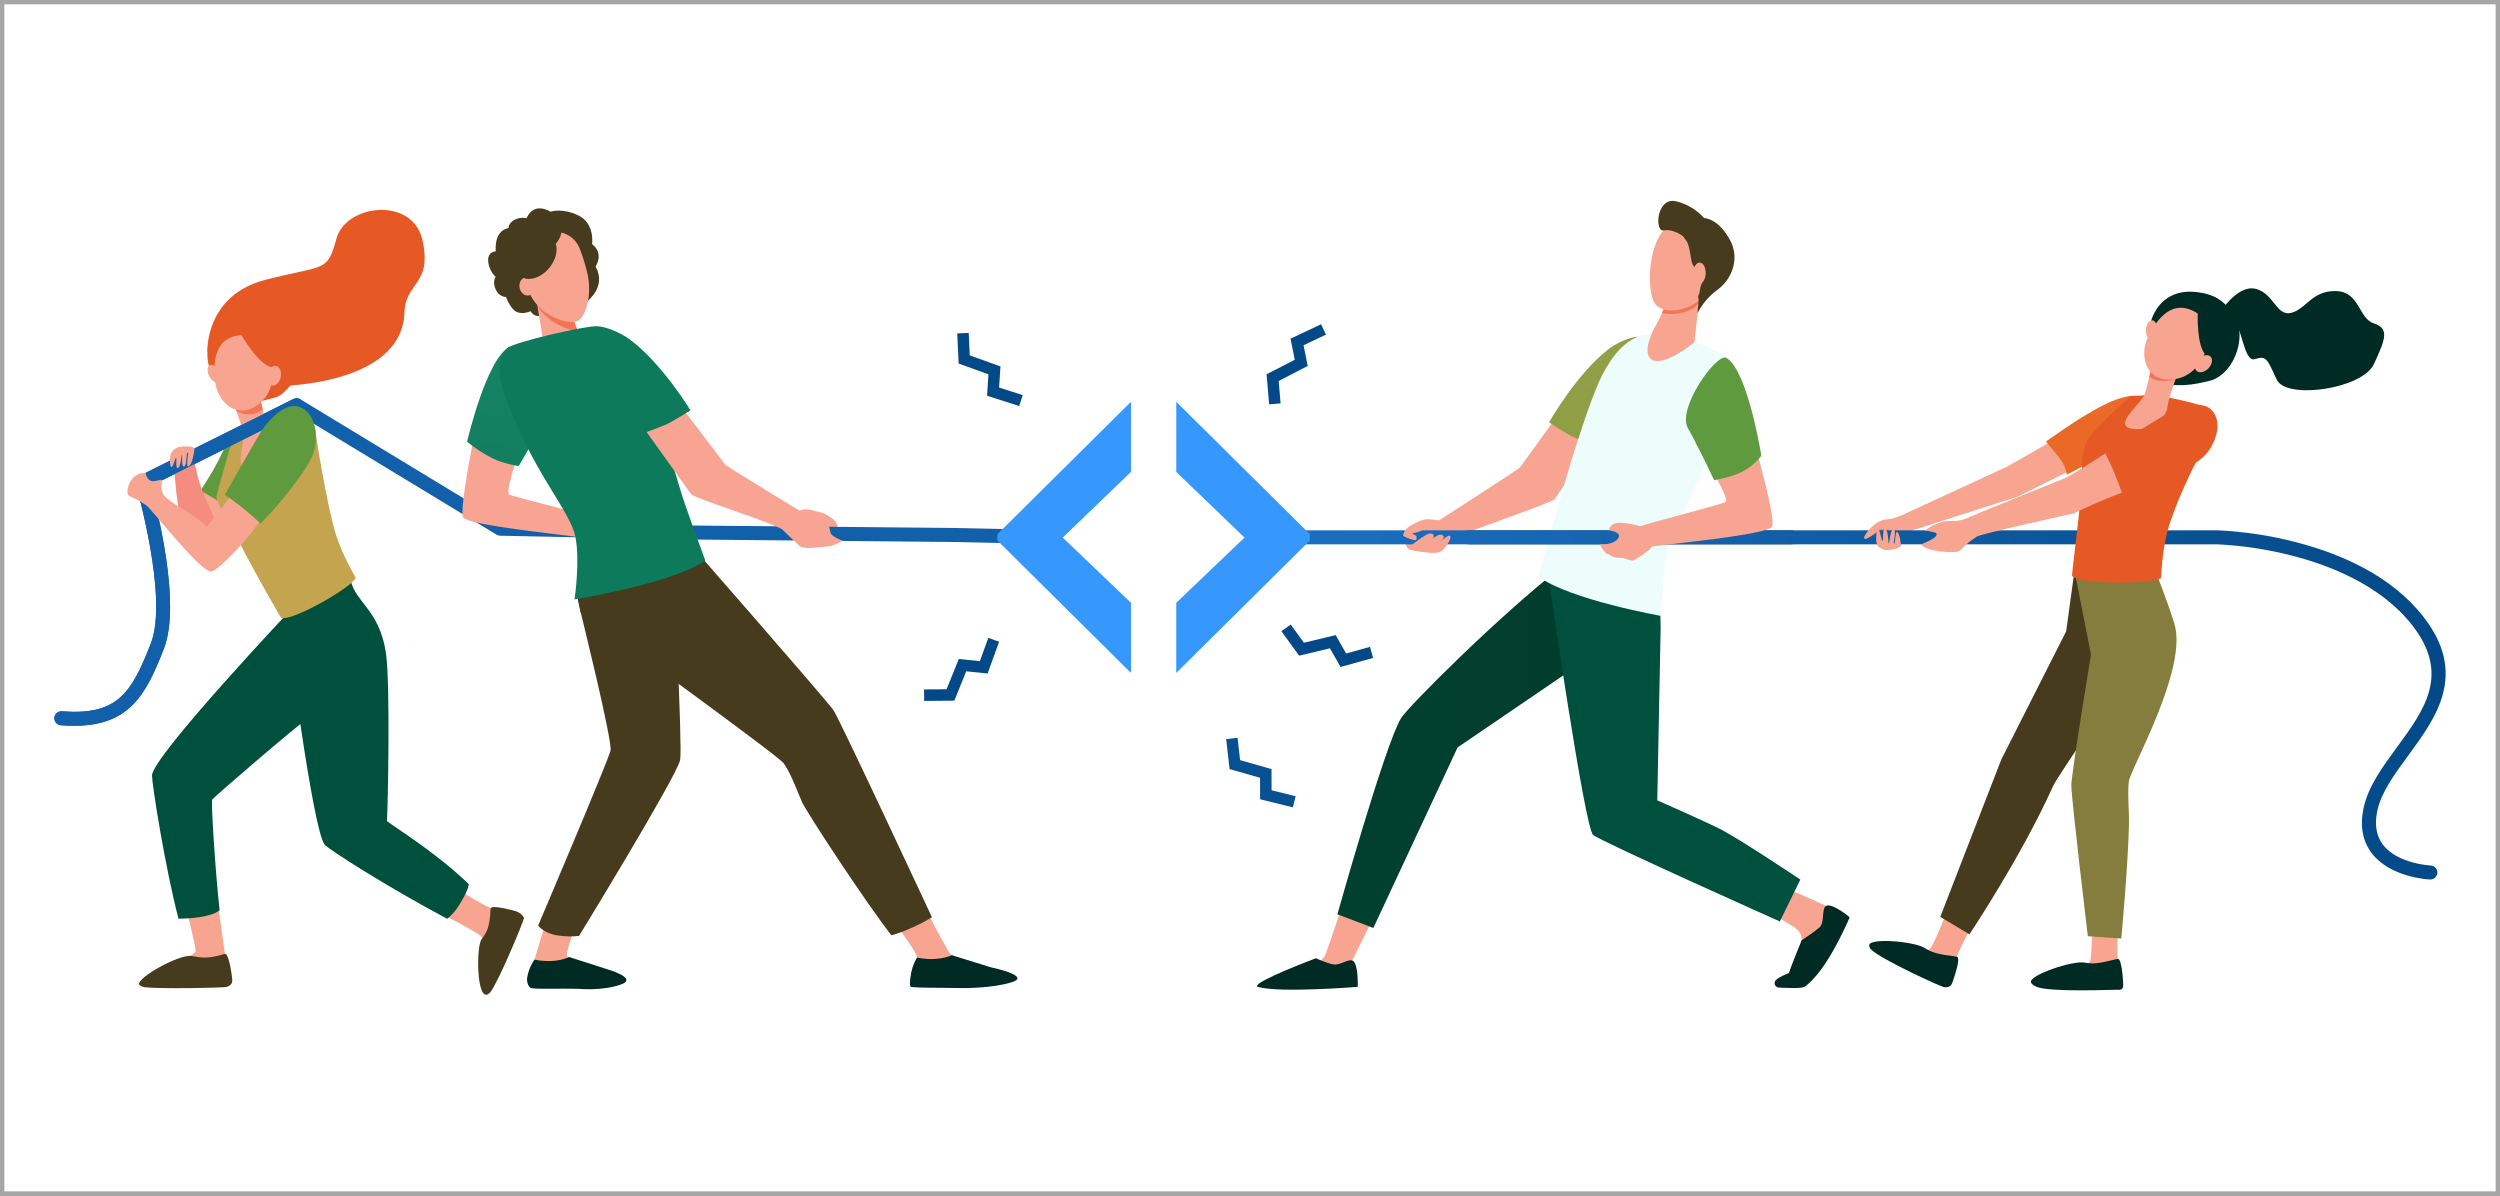 <svg width="230" height="110" viewBox="0 0 230 110" fill="none" xmlns="http://www.w3.org/2000/svg">
<rect x="0" y="0" width="230" height="110" fill="#808080" stroke="none"/>
<rect x="0.2" y="0.2" width="229.6" height="109.6" fill="white"/>
<path d="M192.33 88.251C192.048 89.697 188.247 90.182 188.396 90.562C188.545 90.942 194.858 90.978 194.858 90.978L195.239 90.158C195.307 89.683 195.199 89.199 194.935 88.798C194.641 88.369 194.814 83.814 195.441 80.162C194.338 80.264 193.602 80.425 192.492 80.476C192.515 84.124 192.488 87.441 192.33 88.251Z" fill="#F7A491"/>
<path d="M194.814 88.214C195.213 88.113 195.321 90.203 195.336 90.644C195.351 91.138 194.899 91.063 194.83 91.057C194.564 91.033 188.516 91.325 187.314 90.767C186.976 90.611 186.862 90.438 186.844 90.37C186.669 89.71 190.691 88.345 191.805 88.561C192.531 88.699 193.017 88.672 194.814 88.214Z" fill="#002A24"/>
<path d="M172.42 49.956C172.42 49.956 172.576 47.879 173.938 47.748C174.112 47.732 175.059 47.358 175.059 47.358L184.635 42.94L188.877 40.518C189.544 41.401 190.371 42.258 190.381 43.328L185.631 45.687L175.776 48.851L174.924 50.09L172.42 49.956Z" fill="#F7A491"/>
<path d="M172.888 48.659L175.586 49.003L172.6 49.383L172.888 48.659Z" fill="#F47458"/>
<path d="M188.23 40.616C188.23 40.616 190.893 38.744 191.865 38.194C192.837 37.643 194.326 36.681 195.951 36.432C197.098 36.257 195.227 41.012 195.227 41.012L190.131 43.678C190.121 42.609 188.897 41.499 188.23 40.616Z" fill="url(#paint0_linear_2728_1907)"/>
<path d="M124.393 88.389L124.657 89.577C124.725 89.938 124.314 90.306 123.985 90.353C122.656 90.544 119.517 89.456 120.752 88.88C120.863 88.829 121.721 88.3 121.896 87.915C122.208 87.225 124.393 80.62 124.393 80.62L127.538 82.07L124.393 88.389Z" fill="#F7A491"/>
<path d="M124.912 90.789C124.912 90.789 124.991 88.687 124.459 88.387C124.073 88.171 123.33 88.811 122.72 88.731C122.111 88.651 121.065 88.159 121.065 88.159C118.659 89.07 114.99 90.588 115.745 90.801C117.772 91.373 124.912 90.789 124.912 90.789Z" fill="#002A24"/>
<path d="M131.569 48.406C132.075 48.076 139.526 43.293 139.842 43.001L145.518 35.132L149.84 35.865C149.84 35.865 143.321 45.522 143.041 45.905C142.762 46.289 134.522 49.002 133.371 49.73C133.371 49.73 132.847 50.578 132.561 50.722C132.044 50.983 131.052 50.796 130.243 50.686C130.081 50.664 129.92 50.628 129.764 50.578C129.664 50.545 129.573 50.49 129.498 50.416C129.423 50.342 129.367 50.252 129.333 50.153C129.3 50.053 129.29 49.947 129.304 49.844C129.318 49.74 129.357 49.64 129.416 49.554L129.95 48.773L131.569 48.406Z" fill="#F8A492"/>
<path d="M142.512 38.85C142.512 38.85 144.045 39.868 144.62 40.151C145.317 40.493 147.601 41.347 147.601 41.347C147.601 41.347 148.787 37.759 149.255 36.022C149.823 33.914 151.039 30.994 150.773 30.985C150.017 30.962 148.761 31.519 147.963 32.137C145.043 34.4 142.512 38.85 142.512 38.85Z" fill="url(#paint1_linear_2728_1907)"/>
<path d="M165.069 82.03L168.362 83.498C168.68 83.688 169.523 84.089 169.779 84.302C170.733 85.103 165.369 87.821 165.754 86.529C165.788 86.413 165.713 85.889 165.412 85.588C164.949 85.125 163.435 84.346 163.435 84.346L165.069 82.03Z" fill="#F7A491"/>
<path d="M147.894 49.002C147.894 49.002 143.711 52.133 143.665 52.168C137.819 56.724 129.5 65.062 128.889 66.084C127.396 68.576 123.042 84.115 123.042 84.115L126.348 85.372L134.1 68.762L152.375 56.309L147.894 49.002Z" fill="url(#paint2_linear_2728_1907)"/>
<path d="M143.413 49.508L152.696 53.728L152.78 57.737L152.469 73.632C152.469 73.632 157.235 75.728 158.449 76.375C160.326 77.373 165.632 80.921 165.632 80.921C165.632 80.921 163.761 84.749 163.745 84.774C163.745 84.774 147.091 77.332 146.556 76.805C145.777 76.041 142.547 53.696 142.547 53.696L143.413 49.508Z" fill="url(#paint3_linear_2728_1907)"/>
<path d="M156.853 31.816C156.853 31.816 158.285 32.411 158.836 32.977C160.403 34.588 158.919 37.851 158.431 39.135C156.139 45.194 153.805 48.409 153.369 50.72C152.933 53.032 152.851 56.671 152.851 56.671C152.851 56.671 144.467 55.195 141.512 53.034C141.512 53.034 143.035 47.724 143.399 46.376C143.762 45.028 146.294 36.208 147.713 33.941C148.112 33.303 148.888 31.834 150.471 31.076C151.179 30.736 152.554 30.65 153.078 30.671C154.766 30.751 156.853 31.816 156.853 31.816Z" fill="#EDFDFC"/>
<path d="M156.321 27.567L155.888 31.48C155.888 31.48 153.118 33.802 151.958 33.08C150.984 32.472 152.149 30.281 152.149 30.281C152.149 30.281 153.301 28.306 153.415 27.196C153.528 26.085 156.321 27.567 156.321 27.567Z" fill="#F7A491"/>
<path d="M153.415 27.196C153.528 26.082 156.321 27.567 156.321 27.567L156.285 27.892C156.158 28.065 156.001 28.213 155.821 28.331C154.965 28.859 153.811 29.008 152.902 28.802C153.146 28.252 153.368 27.651 153.415 27.196Z" fill="#F47458"/>
<path d="M157.153 21.779C157.241 21.75 157.744 26.227 156.553 27.427C155.363 28.626 153.093 28.974 152.301 27.988C151.429 26.898 151.592 22.103 153.426 20.883C155.259 19.663 157.153 21.779 157.153 21.779Z" fill="#F7A491"/>
<path d="M154.175 18.513C155.176 18.748 156.08 19.285 156.767 20.05C157.399 20.138 158.25 20.503 159.104 21.974C160.153 23.779 159.299 25.73 158.003 26.667C157.227 27.228 156.598 27.968 156.17 28.824L156.283 27.58C156.145 27.139 156.324 27.232 156.384 26.77C156.415 26.49 156.491 26.217 156.61 25.961C156.931 25.322 155.978 24.87 155.721 24.326C155.518 23.908 155.537 22.962 155.225 22.269L154.846 21.739C154.846 21.739 153.96 21.03 153.072 21.2C152.185 21.37 152.394 18.112 154.175 18.513Z" fill="#473B1E"/>
<path d="M155.765 25.119C155.742 25.663 155.983 26.114 156.302 26.132C156.621 26.149 156.899 25.715 156.922 25.17C156.944 24.625 156.703 24.175 156.384 24.157C156.065 24.14 155.787 24.575 155.765 25.119Z" fill="#F7A491"/>
<path d="M164.576 89.522C164.815 88.814 165.276 87.674 165.75 86.507C165.75 86.507 166.887 85.766 167.393 85.323C167.899 84.879 167.555 83.602 168.001 83.345C168.522 83.042 170.194 84.358 170.166 84.416C168.172 88.91 166.773 90.197 166.088 90.746C165.792 90.985 164.388 90.884 163.646 90.856C163.568 90.851 163.492 90.824 163.428 90.778C163.365 90.731 163.316 90.667 163.288 90.594C163.261 90.52 163.255 90.44 163.272 90.363C163.289 90.286 163.329 90.216 163.385 90.161C163.697 89.874 164.185 89.681 164.576 89.522Z" fill="#002A24"/>
<path d="M164.786 50.081H135.15C134.983 50.075 134.826 50.004 134.71 49.884C134.595 49.764 134.53 49.604 134.53 49.437C134.53 49.27 134.595 49.11 134.71 48.99C134.826 48.87 134.983 48.799 135.15 48.793H164.786C164.873 48.789 164.96 48.803 165.041 48.834C165.122 48.865 165.196 48.912 165.259 48.972C165.321 49.032 165.371 49.104 165.405 49.184C165.439 49.264 165.457 49.35 165.457 49.437C165.457 49.524 165.439 49.61 165.405 49.69C165.371 49.77 165.321 49.842 165.259 49.902C165.196 49.962 165.122 50.009 165.041 50.04C164.96 50.071 164.873 50.085 164.786 50.081Z" fill="#184655"/>
<path d="M77.066 48.424C77.078 48.525 75.882 49.064 75.851 48.893C75.821 48.722 75.827 48.459 76.02 48.401C76.114 48.384 76.199 48.336 76.261 48.264C76.261 48.264 75.406 48.345 75.116 48.185C74.949 48.091 74.764 48.033 74.573 48.016L73.171 47.159C73.171 47.159 73.735 46.855 74.162 46.855C74.481 46.855 75.64 47.159 75.853 47.26C76.126 47.408 76.387 47.575 76.636 47.76C76.854 47.923 77.007 48.158 77.066 48.424Z" fill="#F8A492"/>
<path d="M223.577 80.914H223.549C223.402 80.907 219.937 80.732 218.223 78.522C217.359 77.409 217.098 76.004 217.446 74.348C217.864 72.361 219.214 70.522 220.52 68.743C223.057 65.287 225.453 62.022 221.912 57.505C219.033 53.834 214.332 52.01 210.896 51.127C208.646 50.545 206.342 50.194 204.02 50.079H119.206C119.04 50.073 118.882 50.002 118.767 49.882C118.651 49.762 118.587 49.602 118.587 49.435C118.587 49.268 118.651 49.108 118.767 48.988C118.882 48.868 119.04 48.797 119.206 48.791H204.058C206.476 48.905 208.876 49.269 211.219 49.878C213.516 50.469 215.599 51.259 217.41 52.226C219.695 53.441 221.551 54.954 222.928 56.709C227.072 61.992 224.143 65.983 221.561 69.503C220.279 71.248 219.07 72.896 218.709 74.61C218.441 75.88 218.621 76.93 219.242 77.731C220.595 79.473 223.577 79.623 223.607 79.624C223.777 79.627 223.94 79.699 224.058 79.822C224.176 79.945 224.241 80.111 224.237 80.281C224.233 80.452 224.162 80.615 224.039 80.733C223.915 80.851 223.75 80.915 223.579 80.912L223.577 80.914Z" fill="url(#paint4_linear_2728_1907)"/>
<path d="M6.808 66.771C6.426 66.771 6.024 66.756 5.6 66.722C5.515 66.717 5.432 66.694 5.356 66.656C5.28 66.618 5.212 66.565 5.156 66.501C5.101 66.436 5.058 66.361 5.032 66.281C5.005 66.2 4.995 66.114 5.002 66.029C5.009 65.945 5.032 65.862 5.071 65.786C5.11 65.711 5.163 65.643 5.228 65.588C5.293 65.534 5.368 65.492 5.45 65.466C5.531 65.441 5.616 65.431 5.701 65.439C10.763 65.828 12.079 63.833 13.881 59.189C15.518 54.958 12.518 44.653 12.488 44.55C12.446 44.404 12.455 44.249 12.516 44.111C12.576 43.972 12.683 43.859 12.818 43.791L27.002 36.702C27.1 36.654 27.208 36.63 27.317 36.635C27.426 36.639 27.532 36.671 27.625 36.728L46.203 48.001L62.421 48.335L87.792 48.576H87.806L93.381 48.694C93.552 48.696 93.715 48.766 93.835 48.888C93.954 49.01 94.02 49.174 94.019 49.345C94.017 49.516 93.947 49.679 93.825 49.798C93.703 49.918 93.539 49.984 93.368 49.982H93.354L87.786 49.864L62.41 49.623H62.401L46.008 49.285C45.895 49.282 45.784 49.25 45.687 49.191L27.261 38.012L13.869 44.709C14.476 46.936 16.669 55.55 15.084 59.658C13.433 63.913 11.919 66.771 6.808 66.771Z" fill="url(#paint5_linear_2728_1907)"/>
<path d="M197.819 34.304C197.974 33.612 198.09 33.032 198.09 33.032L200.271 34.576C200.271 34.576 200.108 34.997 199.922 35.536C198.84 35.557 198.154 35.033 197.819 34.304Z" fill="#F47458"/>
<path d="M47.235 24.716C47.081 24.709 46.932 24.656 46.807 24.564C46.683 24.473 46.588 24.346 46.536 24.201C46.483 24.055 46.474 23.898 46.511 23.747C46.548 23.597 46.628 23.461 46.742 23.357C46.856 23.252 46.998 23.183 47.151 23.159C47.304 23.136 47.461 23.157 47.601 23.222C47.741 23.287 47.859 23.392 47.94 23.524C48.021 23.656 48.061 23.808 48.055 23.963C48.051 24.066 48.026 24.168 47.983 24.262C47.939 24.355 47.878 24.44 47.802 24.51C47.725 24.58 47.636 24.634 47.539 24.669C47.442 24.705 47.339 24.721 47.235 24.716Z" fill="#07345A"/>
<path d="M53.467 49.437C51.751 49.197 42.973 48.309 42.61 47.599C42.197 46.789 43.956 38.332 43.986 38.392L48.195 40.375C48.195 40.375 46.45 44.985 46.818 45.472C46.963 45.666 53.662 47.253 54.537 47.565C54.537 47.565 56.331 47.118 56.892 47.342C57.453 47.566 57.373 47.93 57.373 47.93L56.867 47.953C56.801 47.953 56.736 47.97 56.678 48.002C56.621 48.034 56.572 48.08 56.537 48.136C56.502 48.192 56.482 48.256 56.479 48.322C56.475 48.387 56.488 48.453 56.517 48.512C56.71 48.889 57.148 49.322 58.137 49.28C58.137 49.28 57.811 49.914 57.54 49.965C57.268 50.016 57.377 50.066 57.068 50.189C56.759 50.311 56.09 50.308 56.09 50.308C56.09 50.308 55.51 50.511 55.275 50.531C55.04 50.551 53.717 49.571 53.717 49.571L53.467 49.437Z" fill="#F8A492"/>
<path d="M42.971 40.643C43.708 41.246 44.509 41.765 45.361 42.19C46.336 42.666 47.718 42.882 47.718 42.882C47.718 42.882 49.557 39.693 50.437 38.269C51.538 36.485 46.9 31.89 46.877 31.902C44.738 33.006 42.971 40.643 42.971 40.643Z" fill="url(#paint6_linear_2728_1907)"/>
<path d="M51.294 81.529C51.294 81.529 49.898 85.747 49.175 88.282C48.92 89.176 48.749 89.861 48.752 90.077C48.77 91.269 54.606 89.127 53.409 88.617C53.134 88.501 52.267 88.061 52.2 88.004C51.845 87.7 53.765 83.213 53.765 83.213L51.294 81.529Z" fill="#F7A491"/>
<path d="M55.836 89.161L52.362 88.047C52.362 88.047 51.167 88.691 49.174 88.286C48.811 88.804 48.577 89.4 48.49 90.026C48.454 90.311 48.61 90.87 48.895 90.911C49.655 91.023 51.298 90.926 53.263 90.972C53.263 90.972 55.279 91.186 57.062 90.597C58.845 90.009 55.836 89.161 55.836 89.161Z" fill="#002A24"/>
<path d="M79.681 81.559C79.681 81.559 84.338 87.254 84.356 88.083C84.375 89.274 89.885 88.947 88.688 88.437C88.412 88.32 87.546 87.881 87.479 87.823C87.123 87.52 83.451 80.332 83.451 80.332L79.681 81.559Z" fill="#F7A491"/>
<path d="M91.116 88.981L87.572 87.878C87.572 87.878 86.348 88.502 84.357 88.097C84.018 88.687 83.811 89.343 83.749 90.02C83.734 90.209 83.641 90.767 83.828 90.797C84.505 90.898 86.382 90.857 88.496 90.905C88.496 90.905 91.346 90.939 93.128 90.35C94.91 89.762 91.116 88.981 91.116 88.981Z" fill="#002A24"/>
<path d="M53.929 52.245L53.169 55.107L53.434 56.376C53.434 56.376 56.37 68.23 56.168 69.051C55.915 70.101 49.509 85.148 49.509 85.148C49.509 85.148 50.005 85.87 51.294 86.06C51.949 86.162 52.614 86.178 53.272 86.108C53.272 86.108 62.211 71.512 62.574 69.92C62.807 68.892 61.909 51.166 61.909 51.166L53.929 52.245Z" fill="#473B1E"/>
<path d="M62.672 49.132C62.672 49.132 75.833 64.166 76.674 65.331C77.195 66.052 85.736 84.382 85.736 84.382C84.86 84.95 83.123 85.761 82.008 86.047C79.814 83.257 74.167 74.695 73.767 73.751C73.292 72.627 72.68 70.989 72.084 70.207C71.488 69.426 53.41 56.343 53.41 56.343L53.165 55.105L53.748 50.549L62.672 49.132Z" fill="#473B1E"/>
<path d="M50.647 19.481C50.647 19.481 49.03 18.388 48.347 20.301C48.347 20.301 47.436 20.024 47.043 20.962C47.043 20.962 45.477 20.845 45.605 23.119C45.605 23.119 44.819 23.143 44.917 24.063C44.97 24.603 45.214 25.105 45.604 25.481C45.604 25.481 45.25 25.893 45.625 26.675C45.944 27.341 46.549 27.32 46.549 27.32C46.549 27.32 46.967 28.468 47.561 28.711C48.156 28.954 48.814 28.629 48.814 28.629C48.814 28.629 49.141 29.23 49.725 29.04C50.309 28.851 50.927 28.117 51.654 28.23C52.38 28.344 54.059 27.684 54.059 27.684C54.059 27.684 55.821 26.383 54.795 24.516C54.795 24.516 55.617 23.363 54.473 22.45C54.473 22.45 54.744 20.565 53.221 19.825C51.697 19.085 50.647 19.481 50.647 19.481Z" fill="#473B1E"/>
<path d="M52.589 28.949L53.255 30.765C53.255 30.765 54.416 33.339 53.804 34.019C53.191 34.7 49.983 31.408 49.983 31.408L49.185 26.608L52.589 28.949Z" fill="#F7A491"/>
<path d="M49.45 28.164C50.409 29.649 52.06 30.328 53.161 30.492L52.589 28.949L49.188 26.608L49.45 28.164Z" fill="#F47458"/>
<path d="M46.801 21.072C46.892 21.487 47.467 21.713 48.084 21.578C48.7 21.442 49.127 20.995 49.034 20.58C48.942 20.165 48.368 19.938 47.752 20.073C47.135 20.209 46.709 20.657 46.801 21.072Z" fill="#473B1E"/>
<path d="M49.842 21.677C50.144 21.495 50.481 21.381 50.831 21.344C51.181 21.306 51.535 21.346 51.869 21.46C52.202 21.574 52.506 21.759 52.76 22.003C53.013 22.247 53.21 22.544 53.337 22.873C53.614 23.596 53.844 24.337 54.027 25.09C54.519 27.139 53.896 29.377 52.962 29.583C52.027 29.79 49.152 29.027 48.414 26.128C47.957 24.338 48.496 22.5 49.842 21.677Z" fill="#F7A491"/>
<path d="M49.153 26.207C49.254 26.66 49.033 27.095 48.662 27.177C48.29 27.259 47.91 26.957 47.809 26.503C47.709 26.05 47.929 25.615 48.299 25.533C48.67 25.451 49.053 25.753 49.153 26.207Z" fill="#F7A491"/>
<path d="M50.498 24.689C49.68 25.648 48.474 25.95 47.816 25.365C47.157 24.78 47.278 23.528 48.096 22.568C48.914 21.608 50.116 21.306 50.779 21.893C51.442 22.479 51.317 23.73 50.498 24.689Z" fill="#473B1E"/>
<path d="M49.418 22.913C48.948 22.554 49.001 21.698 49.537 20.995C50.072 20.291 50.887 20.02 51.359 20.379C51.831 20.738 51.776 21.594 51.24 22.297C50.705 22.999 49.888 23.273 49.418 22.913Z" fill="#473B1E"/>
<path d="M46.687 32.023C45.067 33.595 46.601 36.781 47.102 38.033C49.465 43.946 52.488 47.13 52.936 49.387C53.385 51.644 52.855 55.149 52.855 55.149C52.855 55.149 61.843 53.683 64.89 51.572C64.89 51.572 62.975 46.416 62.601 45.1C62.226 43.785 59.614 35.179 58.152 32.964C57.741 32.341 56.937 30.907 55.308 30.167C55.167 30.093 55.015 30.043 54.857 30.02C53.975 29.944 47.255 31.47 46.687 32.023Z" fill="url(#paint7_linear_2728_1907)"/>
<path d="M74.897 47.804C74.403 47.501 67.055 43.035 66.744 42.763L61.15 35.423L56.891 36.106C56.891 36.106 63.316 45.117 63.591 45.472C63.866 45.827 70.817 48.015 71.951 48.693C71.951 48.693 73.301 49.982 73.47 50.155C73.948 50.633 75.37 50.321 76.173 50.27C76.781 50.23 77.514 49.738 77.514 49.738C77.514 49.738 76.687 49.448 76.436 49.101L76.205 48.19L74.897 47.804Z" fill="#F8A492"/>
<path d="M63.523 37.754C63.523 37.754 61.942 38.748 61.349 39.024C60.63 39.358 58.275 40.192 58.275 40.192C58.275 40.192 56.621 36.82 55.892 35.215C55.007 33.261 54.602 30.03 54.88 30.021C55.66 29.998 57.084 30.599 57.906 31.203C60.908 33.412 63.523 37.754 63.523 37.754Z" fill="url(#paint8_linear_2728_1907)"/>
<path d="M177.673 87.127C176.883 88.37 173.167 87.43 173.167 87.835C173.167 88.24 179.03 90.585 179.03 90.585L179.681 89.959C179.919 89.542 179.996 89.052 179.899 88.583C179.781 88.076 181.934 84.061 183.855 80.888C182.789 80.585 181.72 80.297 180.668 79.94C179.355 83.353 178.117 86.43 177.673 87.127Z" fill="#F7A491"/>
<path d="M190.852 52.512L190.087 58.081L184.123 69.865L178.506 84.354L181.189 85.959C181.189 85.959 185.961 78.817 188.893 72.303C189.373 71.237 196.63 60.795 196.63 60.795L190.852 52.512Z" fill="#473B1E"/>
<path d="M190.852 52.512L192.371 60.221C192.371 60.221 190.561 71.186 190.561 72.269C190.561 73.451 192.08 86.13 192.08 86.13L195.156 86.346C195.156 86.346 195.763 79.949 195.864 75.924C195.9 74.572 195.72 73.512 195.841 71.944C195.924 70.86 201.342 61.521 200.039 57.365C199.356 55.185 198.52 53.113 198.52 53.113L197.567 51.971L190.852 52.512Z" fill="#847D3D"/>
<path d="M203.464 34.988C205.721 34.218 206.825 30.595 205.414 28.778C204.563 27.685 203.762 27.028 201.914 26.855C200.472 26.72 199.193 27.237 198.405 28.44C197.432 29.927 197.679 31.532 197.933 33.127C197.989 33.488 198.228 34.235 198.551 35.127C200.235 35.654 201.707 35.446 203.464 34.988Z" fill="#002A24"/>
<path d="M197.264 36.366C197.006 36.406 196.049 36.427 196.031 36.429C196.014 36.431 193.748 38.417 192.272 40.119C191.26 41.394 191.607 44.04 191.522 44.911C191.251 47.668 190.589 52.949 190.625 52.983C191.562 53.859 198.291 53.692 198.816 53.167C198.835 53.147 198.86 51.005 199.393 48.933C200.032 46.446 202.038 42.419 202.19 42.251L203.101 37.529C202.402 37.169 198.411 36.196 197.264 36.366Z" fill="url(#paint9_linear_2728_1907)"/>
<path d="M200.271 34.576C200.271 34.576 199.472 36.632 199.401 37.487C199.33 38.342 197.905 39.754 196.125 39.439C194.344 39.124 196.95 37.159 197.268 36.365C197.585 35.572 198.09 33.031 198.09 33.031L200.271 34.576Z" fill="#F7A491"/>
<path d="M197.734 34.678C198.152 34.964 198.712 35.112 199.426 35.039C199.675 35.014 199.921 34.961 200.158 34.88C200.227 34.694 200.271 34.576 200.271 34.576L198.09 33.031C198.09 33.031 197.931 33.833 197.734 34.678Z" fill="#F47458"/>
<path d="M202.214 28.858C202.744 29.339 203.085 29.992 203.175 30.702C203.31 31.868 202.408 34.65 199.909 34.904C197.41 35.158 196.793 32.715 197.603 31.039C198.413 29.362 199.885 27.321 202.214 28.858Z" fill="#F7A491"/>
<path d="M197.431 30.301C197.391 30.784 197.586 31.194 197.868 31.212C198.149 31.23 198.409 30.864 198.449 30.381C198.49 29.898 198.293 29.488 198.012 29.47C197.73 29.451 197.471 29.818 197.431 30.301Z" fill="#F7A491"/>
<path d="M202.196 28.663C202.196 28.663 202.047 31.923 202.971 32.684C203.894 33.445 203.206 34.779 203.206 34.779C203.206 34.779 204.736 31.672 204.118 30.472C203.499 29.272 202.196 28.663 202.196 28.663Z" fill="#002A24"/>
<path d="M202.278 33.029C201.924 33.393 201.836 33.882 202.082 34.122C202.328 34.362 202.814 34.26 203.168 33.897C203.522 33.533 203.61 33.044 203.37 32.804C203.13 32.565 202.629 32.666 202.278 33.029Z" fill="#F7A491"/>
<path d="M204.233 28.778C204.233 28.778 205.825 26.161 207.517 26.572C209.21 26.983 209.417 29.137 210.802 28.778C212.187 28.419 212.701 26.726 214.907 26.778C217.113 26.829 216.96 29.291 218.397 29.753C219.833 30.215 219.474 31.191 218.397 33.499C217.32 35.807 210.34 36.783 209.467 34.936C208.595 33.088 208.544 32.678 207.467 33.036C206.389 33.395 206.286 29.804 205.465 29.752C204.644 29.7 204.233 28.778 204.233 28.778Z" fill="#002A24"/>
<path d="M174.889 50.227C174.889 50.227 174.811 49.003 174.512 48.939C174.365 48.908 174.359 49.962 174.278 50.007C174.086 50.108 174.525 48.792 174.223 48.673C173.921 48.555 173.834 49.997 173.77 49.998C173.707 49.999 173.747 48.84 173.457 48.682C173.166 48.524 173.28 49.642 173.199 49.766C173.118 49.889 172.957 48.587 172.762 48.737C172.567 48.887 172.615 49.8 172.615 49.8C172.635 49.936 172.672 50.069 172.724 50.197C172.772 50.298 173.034 50.454 173.305 50.571C173.575 50.689 174.678 50.512 174.889 50.227Z" fill="#F7A491"/>
<path d="M178.065 49.003L177.113 48.795C177.113 48.795 178.212 47.9 179.422 47.929C179.954 47.974 180.49 47.883 180.978 47.666C183.737 46.462 188.994 44.419 190.056 43.954C190.556 43.736 193.065 42.148 194.771 40.995C195.42 42.422 196.17 43.592 195.975 45.107C194.243 45.543 190.784 47.231 190.784 47.231C190.784 47.231 182.28 49.094 181.866 49.37C180.678 50.149 180.632 50.429 180.252 50.693C179.872 50.957 177.012 50.716 176.743 50.075C176.742 50.066 178.635 49.385 178.065 49.003Z" fill="#F7A491"/>
<path d="M203.945 38.592C204.179 39.478 203.789 40.533 203.338 41.267C202.635 42.401 201.296 43.047 200.084 43.615C198.529 44.364 196.92 44.993 195.269 45.496C194.792 44.129 194.358 42.992 193.633 41.603C193.633 41.597 198.949 38.249 199.596 37.945C201.358 37.107 203.439 36.702 203.945 38.592Z" fill="url(#paint10_linear_2728_1907)"/>
<path d="M18.967 44.733L18.122 45.963L19.16 48.737L21.838 45.215L18.967 44.733Z" fill="#F7A491"/>
<path d="M18.436 45.143C18.436 45.143 19.55 43.477 20.125 42.296C20.614 41.297 21.1 40.139 22.498 39.274C23.483 38.666 23.626 43.771 23.626 43.771L21.573 47.535C21.144 46.551 19.396 45.693 18.436 45.143Z" fill="url(#paint11_linear_2728_1907)"/>
<path d="M17.877 42.196L18.261 41.493C18.261 41.493 16.728 41.34 16.38 41.331C15.818 41.316 16.525 42.85 16.525 42.85L16.072 43.501C16.072 43.501 16.307 49.182 17.793 50.304C19.279 51.426 19.919 50.582 20.324 49.678C20.689 48.835 18.291 45.842 17.877 42.196Z" fill="#F48C7F"/>
<path d="M38.882 22.153C38.01 18.027 31.825 18.782 30.957 21.935C30.088 25.088 29.98 24.323 24.444 25.735C18.908 27.146 19.078 32.248 19.078 32.248L19.766 33.683L25.051 35.54C25.051 35.54 36.983 35.684 37.211 28.737C37.301 25.92 39.751 26.274 38.882 22.153Z" fill="url(#paint12_linear_2728_1907)"/>
<path d="M18.791 74.291L20.698 87.763L20.883 88.471L16.098 88.876C16.098 88.876 18.022 87.71 18.003 87.498C17.844 85.744 14.445 73.4 14.445 73.4L18.791 74.291Z" fill="#F7A491"/>
<path d="M26.86 35.326C28.35 33.464 27.332 29.816 25.165 29.043C23.86 28.578 22.83 28.455 21.18 29.305C19.888 29.967 19.092 31.09 19.078 32.529C19.057 34.306 20.128 35.526 21.204 36.734C21.446 37.007 22.472 37.061 24.087 36.892C25.784 36.43 25.626 36.658 26.86 35.326Z" fill="url(#paint13_linear_2728_1907)"/>
<path d="M26.958 55.881L33.81 62.114C33.81 62.114 29.992 64.867 28.562 65.888C27.133 66.91 19.685 73.311 19.521 73.57C19.402 73.763 19.809 80.151 20.202 83.751C19.378 84.383 17.519 84.504 16.422 84.521C15.169 79.701 13.985 72.18 13.985 71.346C13.985 69.616 26.958 55.881 26.958 55.881Z" fill="url(#paint14_linear_2728_1907)"/>
<path d="M44.25 86.133C44.018 85.876 40.883 84.118 39.196 83.431C39.803 82.538 40.512 82.014 40.936 81.002C42.071 81.85 44.818 83.525 45.481 83.678C47.052 84.043 47.273 84.41 47.273 84.41C47.273 84.41 45.281 89.652 44.765 89.991C44.249 90.33 45.181 87.16 44.25 86.133Z" fill="#F7A491"/>
<path d="M45.132 83.607C45.146 83.195 46.99 83.708 47.416 83.82C47.893 83.945 48.193 84.361 48.207 84.428C48.247 84.617 45.869 90.312 45.115 91.282C45.044 91.36 44.962 91.428 44.871 91.484C43.833 91.99 43.818 87.122 44.289 86.438C44.708 85.831 45.068 85.459 45.132 83.607Z" fill="#473B1E"/>
<path d="M43.093 81.302C39.955 78.297 36.081 75.964 35.602 75.54C35.68 74.378 35.916 63.123 35.52 60.202C34.929 55.839 32.364 55.369 32.187 52.888C32.187 52.867 32.166 52.602 32.194 52.595L25.223 54.036C25.223 54.036 26.049 56.573 26.418 57.79C26.412 57.79 28.763 76.362 29.874 77.716C30.298 78.178 35.384 81.454 41.145 84.532C41.476 84.261 41.77 83.947 42.02 83.6C42.642 82.706 43.257 81.457 43.093 81.302Z" fill="url(#paint15_linear_2728_1907)"/>
<path d="M22.38 39.822C22.183 39.993 21.717 40.462 21.382 40.53C21.375 40.53 20.59 42.978 19.908 45.726C19.807 45.928 21.739 49.337 22.136 50.118C23.391 52.587 25.83 56.85 25.881 56.86C27.141 57.094 32.563 53.877 32.725 53.154C32.731 53.128 31.601 51.307 30.935 49.275C30.137 46.834 28.957 39.606 28.994 39.38L27.924 37.664C27.139 37.737 23.25 39.061 22.38 39.822Z" fill="url(#paint16_linear_2728_1907)"/>
<path d="M23.95 36.702C23.95 36.702 24.38 38.865 24.781 39.623C25.182 40.382 24.739 42.34 23.069 43.032C21.398 43.724 22.538 40.665 22.38 39.826C22.221 38.986 21.278 36.573 21.278 36.573L23.95 36.702Z" fill="#F7A491"/>
<path d="M21.736 37.787C21.494 37.119 21.278 36.572 21.278 36.572L23.95 36.702C23.95 36.702 24.038 37.144 24.172 37.699C23.269 38.294 22.409 38.221 21.736 37.787Z" fill="#F47458"/>
<path d="M22.51 30.83C23.215 30.95 23.854 31.318 24.312 31.867C25.053 32.778 25.788 35.608 23.819 37.168C21.85 38.728 20.015 36.998 19.796 35.149C19.577 33.301 19.72 30.789 22.51 30.83Z" fill="#F7A491"/>
<path d="M19.254 34.621C19.48 35.049 19.862 35.289 20.115 35.157C20.368 35.026 20.383 34.572 20.157 34.145C19.931 33.718 19.55 33.476 19.297 33.607C19.044 33.739 19.027 34.193 19.254 34.621Z" fill="#F7A491"/>
<path d="M20.669 87.759C21.062 87.637 21.334 89.71 21.369 90.148C21.409 90.641 20.93 90.755 20.868 90.789C20.706 90.89 14.655 90.991 13.275 90.825C13.151 90.81 12.82 90.652 12.799 90.583C12.589 89.934 16.481 87.785 17.612 87.945C18.347 88.048 18.898 88.307 20.669 87.759Z" fill="#473B1E"/>
<path d="M22.193 30.802C22.193 30.802 23.821 33.63 25.009 33.775C26.196 33.921 26.334 35.413 26.334 35.413C26.334 35.413 25.953 31.971 24.783 31.294C23.613 30.617 22.193 30.802 22.193 30.802Z" fill="url(#paint17_linear_2728_1907)"/>
<path d="M24.611 34.439C24.51 34.936 24.697 35.395 25.033 35.465C25.369 35.535 25.726 35.189 25.828 34.692C25.93 34.195 25.743 33.735 25.407 33.665C25.07 33.595 24.714 33.941 24.611 34.439Z" fill="#F7A491"/>
<path d="M6.808 66.771C6.426 66.771 6.024 66.756 5.6 66.722C5.515 66.717 5.432 66.694 5.356 66.656C5.28 66.618 5.212 66.565 5.156 66.501C5.101 66.436 5.058 66.361 5.032 66.281C5.005 66.2 4.995 66.114 5.002 66.029C5.009 65.945 5.032 65.862 5.071 65.786C5.11 65.711 5.163 65.643 5.228 65.588C5.293 65.534 5.368 65.492 5.45 65.466C5.531 65.441 5.616 65.431 5.701 65.439C10.763 65.829 12.079 63.833 13.881 59.189C15.518 54.958 12.518 44.653 12.488 44.55L12.336 44.032L27.002 36.702C27.155 36.625 27.332 36.612 27.494 36.666C27.656 36.719 27.791 36.835 27.868 36.988C27.945 37.141 27.958 37.317 27.904 37.48C27.851 37.642 27.735 37.776 27.582 37.853L13.869 44.709C14.476 46.936 16.669 55.55 15.084 59.658C13.433 63.913 11.919 66.771 6.808 66.771Z" fill="url(#paint18_linear_2728_1907)"/>
<path d="M180.032 88.017C180.437 88.068 179.747 90.037 179.598 90.447C179.432 90.911 178.95 90.815 178.878 90.823C178.69 90.844 173.038 88.266 172.106 87.325C172.021 87.216 171.972 87.083 171.967 86.945C172.044 86.268 176.11 86.604 177.075 87.217C177.698 87.617 178.194 87.786 180.032 88.017Z" fill="#002A24"/>
<path d="M22.465 43.744C21.686 45.242 19.811 47.458 19.003 48.459C17.709 47.135 16.235 46.689 15.206 45.696C14.628 45.138 14.966 44.38 14.865 44.129L14.258 44.26C13.512 44.389 13.397 43.511 13.397 43.511C11.913 43.415 11.474 45.355 11.849 45.6C12.225 45.846 12.344 45.733 13.493 46.518C13.898 46.795 18.343 52.501 19.404 52.585C19.981 52.632 23.546 48.95 24.398 47.072C23.844 45.646 23.717 44.688 22.465 43.744Z" fill="#F7A491"/>
<path d="M28.321 37.958C28.95 38.626 29.109 39.739 29.059 40.601C28.983 41.934 28.113 43.139 27.317 44.217C26.308 45.616 25.192 46.936 23.981 48.165C22.911 47.19 21.99 46.394 20.687 45.523C20.687 45.523 23.762 40.039 24.186 39.463C25.345 37.885 26.985 36.536 28.321 37.958Z" fill="url(#paint19_linear_2728_1907)"/>
<path d="M17.899 41.258C17.899 41.258 17.716 42.9 17.302 42.905C17.1 42.905 17.359 41.671 17.287 41.649C17.094 41.587 17.227 42.83 16.941 42.923C16.654 43.016 16.793 41.801 16.738 41.797C16.684 41.793 16.665 42.916 16.388 43.045C16.111 43.174 16.272 42.264 16.203 42.145C16.134 42.027 15.918 43.108 15.744 42.955C15.57 42.802 15.662 41.96 15.662 41.96C15.688 41.834 15.728 41.711 15.784 41.595C15.934 41.403 16.13 41.252 16.355 41.157C16.612 41.063 17.722 40.984 17.899 41.258Z" fill="#F7A491"/>
<path d="M151.997 50.277C153.739 50.02 162.66 49.2 163.033 48.438C163.453 47.572 160.833 38.661 160.805 38.725L155.992 40.787C155.992 40.787 159.138 45.636 158.769 46.159C158.623 46.362 151.825 48.068 150.937 48.402C150.937 48.402 149.115 47.924 148.547 48.163C147.979 48.402 148.056 48.795 148.056 48.795C148.056 48.795 149.151 48.949 148.926 49.418C148.732 49.823 148.186 50.121 147.179 50.079C147.179 50.079 147.609 50.921 147.888 50.975C148.166 51.03 148.054 51.086 148.366 51.215C148.678 51.345 149.359 51.344 149.359 51.344C149.359 51.344 149.947 51.565 150.186 51.583C150.425 51.601 151.767 50.553 151.767 50.553L151.997 50.277Z" fill="#F8A492"/>
<path d="M162.043 41.91C162.043 41.91 161.528 42.759 160.22 43.429C159.275 43.917 157.696 44.176 157.696 44.176C157.696 44.176 156.151 40.871 155.299 39.413C154.23 37.584 157.956 32.427 158.829 32.926C160.782 34.043 162.043 41.91 162.043 41.91Z" fill="url(#paint20_linear_2728_1907)"/>
<path d="M129.894 50.126C129.894 50.126 131.155 49.12 131.53 49.082C131.906 49.045 131.916 49.26 131.898 49.402C131.88 49.544 131.23 49.957 131.23 49.957C131.23 49.957 132.141 49.248 132.424 49.195C132.708 49.141 132.857 49.326 132.829 49.449C132.802 49.571 132.162 50.135 132.162 50.135C132.162 50.135 133.121 49.195 133.384 49.289C133.647 49.383 132.971 50.634 132.372 50.794C131.772 50.954 129.692 50.618 129.578 50.49C129.465 50.363 129.894 50.126 129.894 50.126Z" fill="#F8A492"/>
<path d="M129.081 49.25C129.069 49.363 130.255 49.836 130.296 49.648C130.338 49.46 130.376 49.288 130.176 49.225C130.077 49.206 129.988 49.152 129.925 49.074C129.925 49.074 130.539 48.962 130.836 48.785C131.132 48.609 131.932 48.583 131.932 48.583L132.528 47.893C132.127 47.824 131.721 47.782 131.314 47.767C130.97 47.767 130.528 47.962 130.373 48.043C130.282 48.09 129.802 48.302 129.533 48.519C129.301 48.702 129.141 48.961 129.081 49.25Z" fill="#F8A492"/>
<path d="M171.816 48.894C171.623 49.147 171.358 49.558 171.587 49.581C171.815 49.605 172.685 48.967 172.685 48.967L174.001 47.76C174.001 47.76 173.337 47.712 172.794 48.025C172.423 48.259 172.092 48.553 171.816 48.894Z" fill="#F7A491"/>
<path d="M121.539 29.831L118.73 31.158L119.116 33.096L116.525 34.435L116.762 37.203L117.815 37.112L117.639 35.049L120.308 33.669L119.927 31.762L121.99 30.786L121.539 29.831Z" fill="url(#paint21_linear_2728_1907)"/>
<path d="M93.768 37.356L90.809 36.409L90.937 34.438L88.195 33.448L88.066 30.674L89.122 30.626L89.217 32.694L92.044 33.713L91.917 35.654L94.09 36.351L93.768 37.356Z" fill="url(#paint22_linear_2728_1907)"/>
<path d="M91.918 59.043L90.857 61.963L88.892 61.759L87.799 64.462L85.022 64.483L85.014 63.426L87.085 63.411L88.211 60.626L90.146 60.827L90.925 58.682L91.918 59.043Z" fill="url(#paint23_linear_2728_1907)"/>
<path d="M118.945 74.277L115.93 73.531L115.925 71.556L113.121 70.755L112.807 67.996L113.856 67.876L114.09 69.933L116.98 70.758L116.985 72.704L119.199 73.252L118.945 74.277Z" fill="url(#paint24_linear_2728_1907)"/>
<path d="M126.323 60.53L123.33 61.361L122.356 59.643L119.52 60.322L117.89 58.074L118.745 57.454L119.96 59.13L122.882 58.43L123.842 60.123L126.041 59.512L126.323 60.53Z" fill="url(#paint25_linear_2728_1907)"/>
<path d="M104.049 55.458V61.911L91.77 49.735V49.139L104.049 36.965V43.416L97.772 49.457L104.049 55.458Z" fill="#3697FD"/>
<path d="M114.494 49.459L108.217 43.418V36.965L120.499 49.139V49.735L108.214 61.911V55.458L114.494 49.459Z" fill="#3697FD"/>
<rect x="0.2" y="0.2" width="229.6" height="109.6" stroke="#A6A6A6" stroke-width="0.4"/>
<defs>
<linearGradient id="paint0_linear_2728_1907" x1="550.431" y1="-71.908" x2="410.811" y2="231.902" gradientUnits="userSpaceOnUse">
<stop stop-color="#FB9A2B"/>
<stop offset="1" stop-color="#E65925"/>
</linearGradient>
<linearGradient id="paint1_linear_2728_1907" x1="574.213" y1="-12.201" x2="416.956" y2="356.295" gradientUnits="userSpaceOnUse">
<stop stop-color="#C7A44F"/>
<stop offset="1" stop-color="#609A3F"/>
</linearGradient>
<linearGradient id="paint2_linear_2728_1907" x1="5" y1="55" x2="225" y2="55" gradientUnits="userSpaceOnUse">
<stop stop-color="#00503E"/>
<stop offset="1" stop-color="#023222"/>
</linearGradient>
<linearGradient id="paint3_linear_2728_1907" x1="298886" y1="35124.7" x2="349048" y2="35124.7" gradientUnits="userSpaceOnUse">
<stop stop-color="#00503E"/>
<stop offset="1" stop-color="#023222"/>
</linearGradient>
<linearGradient id="paint4_linear_2728_1907" x1="4.945" y1="55.004" x2="224.995" y2="55.004" gradientUnits="userSpaceOnUse">
<stop stop-color="#3697FD"/>
<stop offset="1" stop-color="#034987"/>
</linearGradient>
<linearGradient id="paint5_linear_2728_1907" x1="128305" y1="13785.4" x2="111115" y2="58289.9" gradientUnits="userSpaceOnUse">
<stop stop-color="#3697FD"/>
<stop offset="1" stop-color="#034987"/>
</linearGradient>
<linearGradient id="paint6_linear_2728_1907" x1="476.211" y1="-50.845" x2="445.457" y2="123.503" gradientUnits="userSpaceOnUse">
<stop stop-color="#53CD9F"/>
<stop offset="1" stop-color="#0D7A5C"/>
</linearGradient>
<linearGradient id="paint7_linear_2728_1907" x1="134465" y1="6351.96" x2="129819" y2="24664.4" gradientUnits="userSpaceOnUse">
<stop stop-color="#53CD9F"/>
<stop offset="1" stop-color="#0D7A5C"/>
</linearGradient>
<linearGradient id="paint8_linear_2728_1907" x1="130859" y1="5437.47" x2="126212" y2="23754.6" gradientUnits="userSpaceOnUse">
<stop stop-color="#53CD9F"/>
<stop offset="1" stop-color="#0D7A5C"/>
</linearGradient>
<linearGradient id="paint9_linear_2728_1907" x1="450866" y1="10245.1" x2="441589" y2="32778.6" gradientUnits="userSpaceOnUse">
<stop stop-color="#FB9A2B"/>
<stop offset="1" stop-color="#E65925"/>
</linearGradient>
<linearGradient id="paint10_linear_2728_1907" x1="448339" y1="9204.24" x2="439060" y2="31738.9" gradientUnits="userSpaceOnUse">
<stop stop-color="#FB9A2B"/>
<stop offset="1" stop-color="#E65925"/>
</linearGradient>
<linearGradient id="paint11_linear_2728_1907" x1="15367.6" y1="31255.6" x2="17999.3" y2="15926.6" gradientUnits="userSpaceOnUse">
<stop stop-color="#C7A44F"/>
<stop offset="1" stop-color="#609A3F"/>
</linearGradient>
<linearGradient id="paint12_linear_2728_1907" x1="80322.6" y1="-1852.13" x2="73417.4" y2="19610.9" gradientUnits="userSpaceOnUse">
<stop stop-color="#FB9A2B"/>
<stop offset="1" stop-color="#E65925"/>
</linearGradient>
<linearGradient id="paint13_linear_2728_1907" x1="77876.2" y1="-2639.52" x2="70971" y2="18823.5" gradientUnits="userSpaceOnUse">
<stop stop-color="#FB9A2B"/>
<stop offset="1" stop-color="#E65925"/>
</linearGradient>
<linearGradient id="paint14_linear_2728_1907" x1="19516.8" y1="37334.2" x2="62597.2" y2="37334.2" gradientUnits="userSpaceOnUse">
<stop stop-color="#00503E"/>
<stop offset="1" stop-color="#023222"/>
</linearGradient>
<linearGradient id="paint15_linear_2728_1907" x1="43936.8" y1="36153.1" x2="82828.4" y2="36153.1" gradientUnits="userSpaceOnUse">
<stop stop-color="#00503E"/>
<stop offset="1" stop-color="#023222"/>
</linearGradient>
<linearGradient id="paint16_linear_2728_1907" x1="61288.2" y1="14282.1" x2="57510.4" y2="30198.4" gradientUnits="userSpaceOnUse">
<stop stop-color="#C7A44F"/>
<stop offset="1" stop-color="#609A3F"/>
</linearGradient>
<linearGradient id="paint17_linear_2728_1907" x1="79185.2" y1="-2218.07" x2="72280" y2="19245" gradientUnits="userSpaceOnUse">
<stop stop-color="#FB9A2B"/>
<stop offset="1" stop-color="#E65925"/>
</linearGradient>
<linearGradient id="paint18_linear_2728_1907" x1="98644.2" y1="2329.53" x2="81453.6" y2="46833.8" gradientUnits="userSpaceOnUse">
<stop stop-color="#3697FD"/>
<stop offset="1" stop-color="#034987"/>
</linearGradient>
<linearGradient id="paint19_linear_2728_1907" x1="63514.6" y1="29840.8" x2="61612.3" y2="19149.1" gradientUnits="userSpaceOnUse">
<stop stop-color="#C7A44F"/>
<stop offset="1" stop-color="#609A3F"/>
</linearGradient>
<linearGradient id="paint20_linear_2728_1907" x1="353926" y1="10408" x2="335420" y2="45133.7" gradientUnits="userSpaceOnUse">
<stop stop-color="#C7A44F"/>
<stop offset="1" stop-color="#609A3F"/>
</linearGradient>
<linearGradient id="paint21_linear_2728_1907" x1="18245.4" y1="-65234" x2="-4665.81" y2="-5186.09" gradientUnits="userSpaceOnUse">
<stop stop-color="#3697FD"/>
<stop offset="1" stop-color="#034987"/>
</linearGradient>
<linearGradient id="paint22_linear_2728_1907" x1="222066" y1="-9490.87" x2="213561" y2="35701.2" gradientUnits="userSpaceOnUse">
<stop stop-color="#3697FD"/>
<stop offset="1" stop-color="#034987"/>
</linearGradient>
<linearGradient id="paint23_linear_2728_1907" x1="238109" y1="-1990.91" x2="229604" y2="43201.1" gradientUnits="userSpaceOnUse">
<stop stop-color="#3697FD"/>
<stop offset="1" stop-color="#034987"/>
</linearGradient>
<linearGradient id="paint24_linear_2728_1907" x1="286801" y1="11141.3" x2="278296" y2="56333.4" gradientUnits="userSpaceOnUse">
<stop stop-color="#3697FD"/>
<stop offset="1" stop-color="#034987"/>
</linearGradient>
<linearGradient id="paint25_linear_2728_1907" x1="294050" y1="6286.95" x2="285545" y2="51479" gradientUnits="userSpaceOnUse">
<stop stop-color="#3697FD"/>
<stop offset="1" stop-color="#034987"/>
</linearGradient>
</defs>
</svg>
